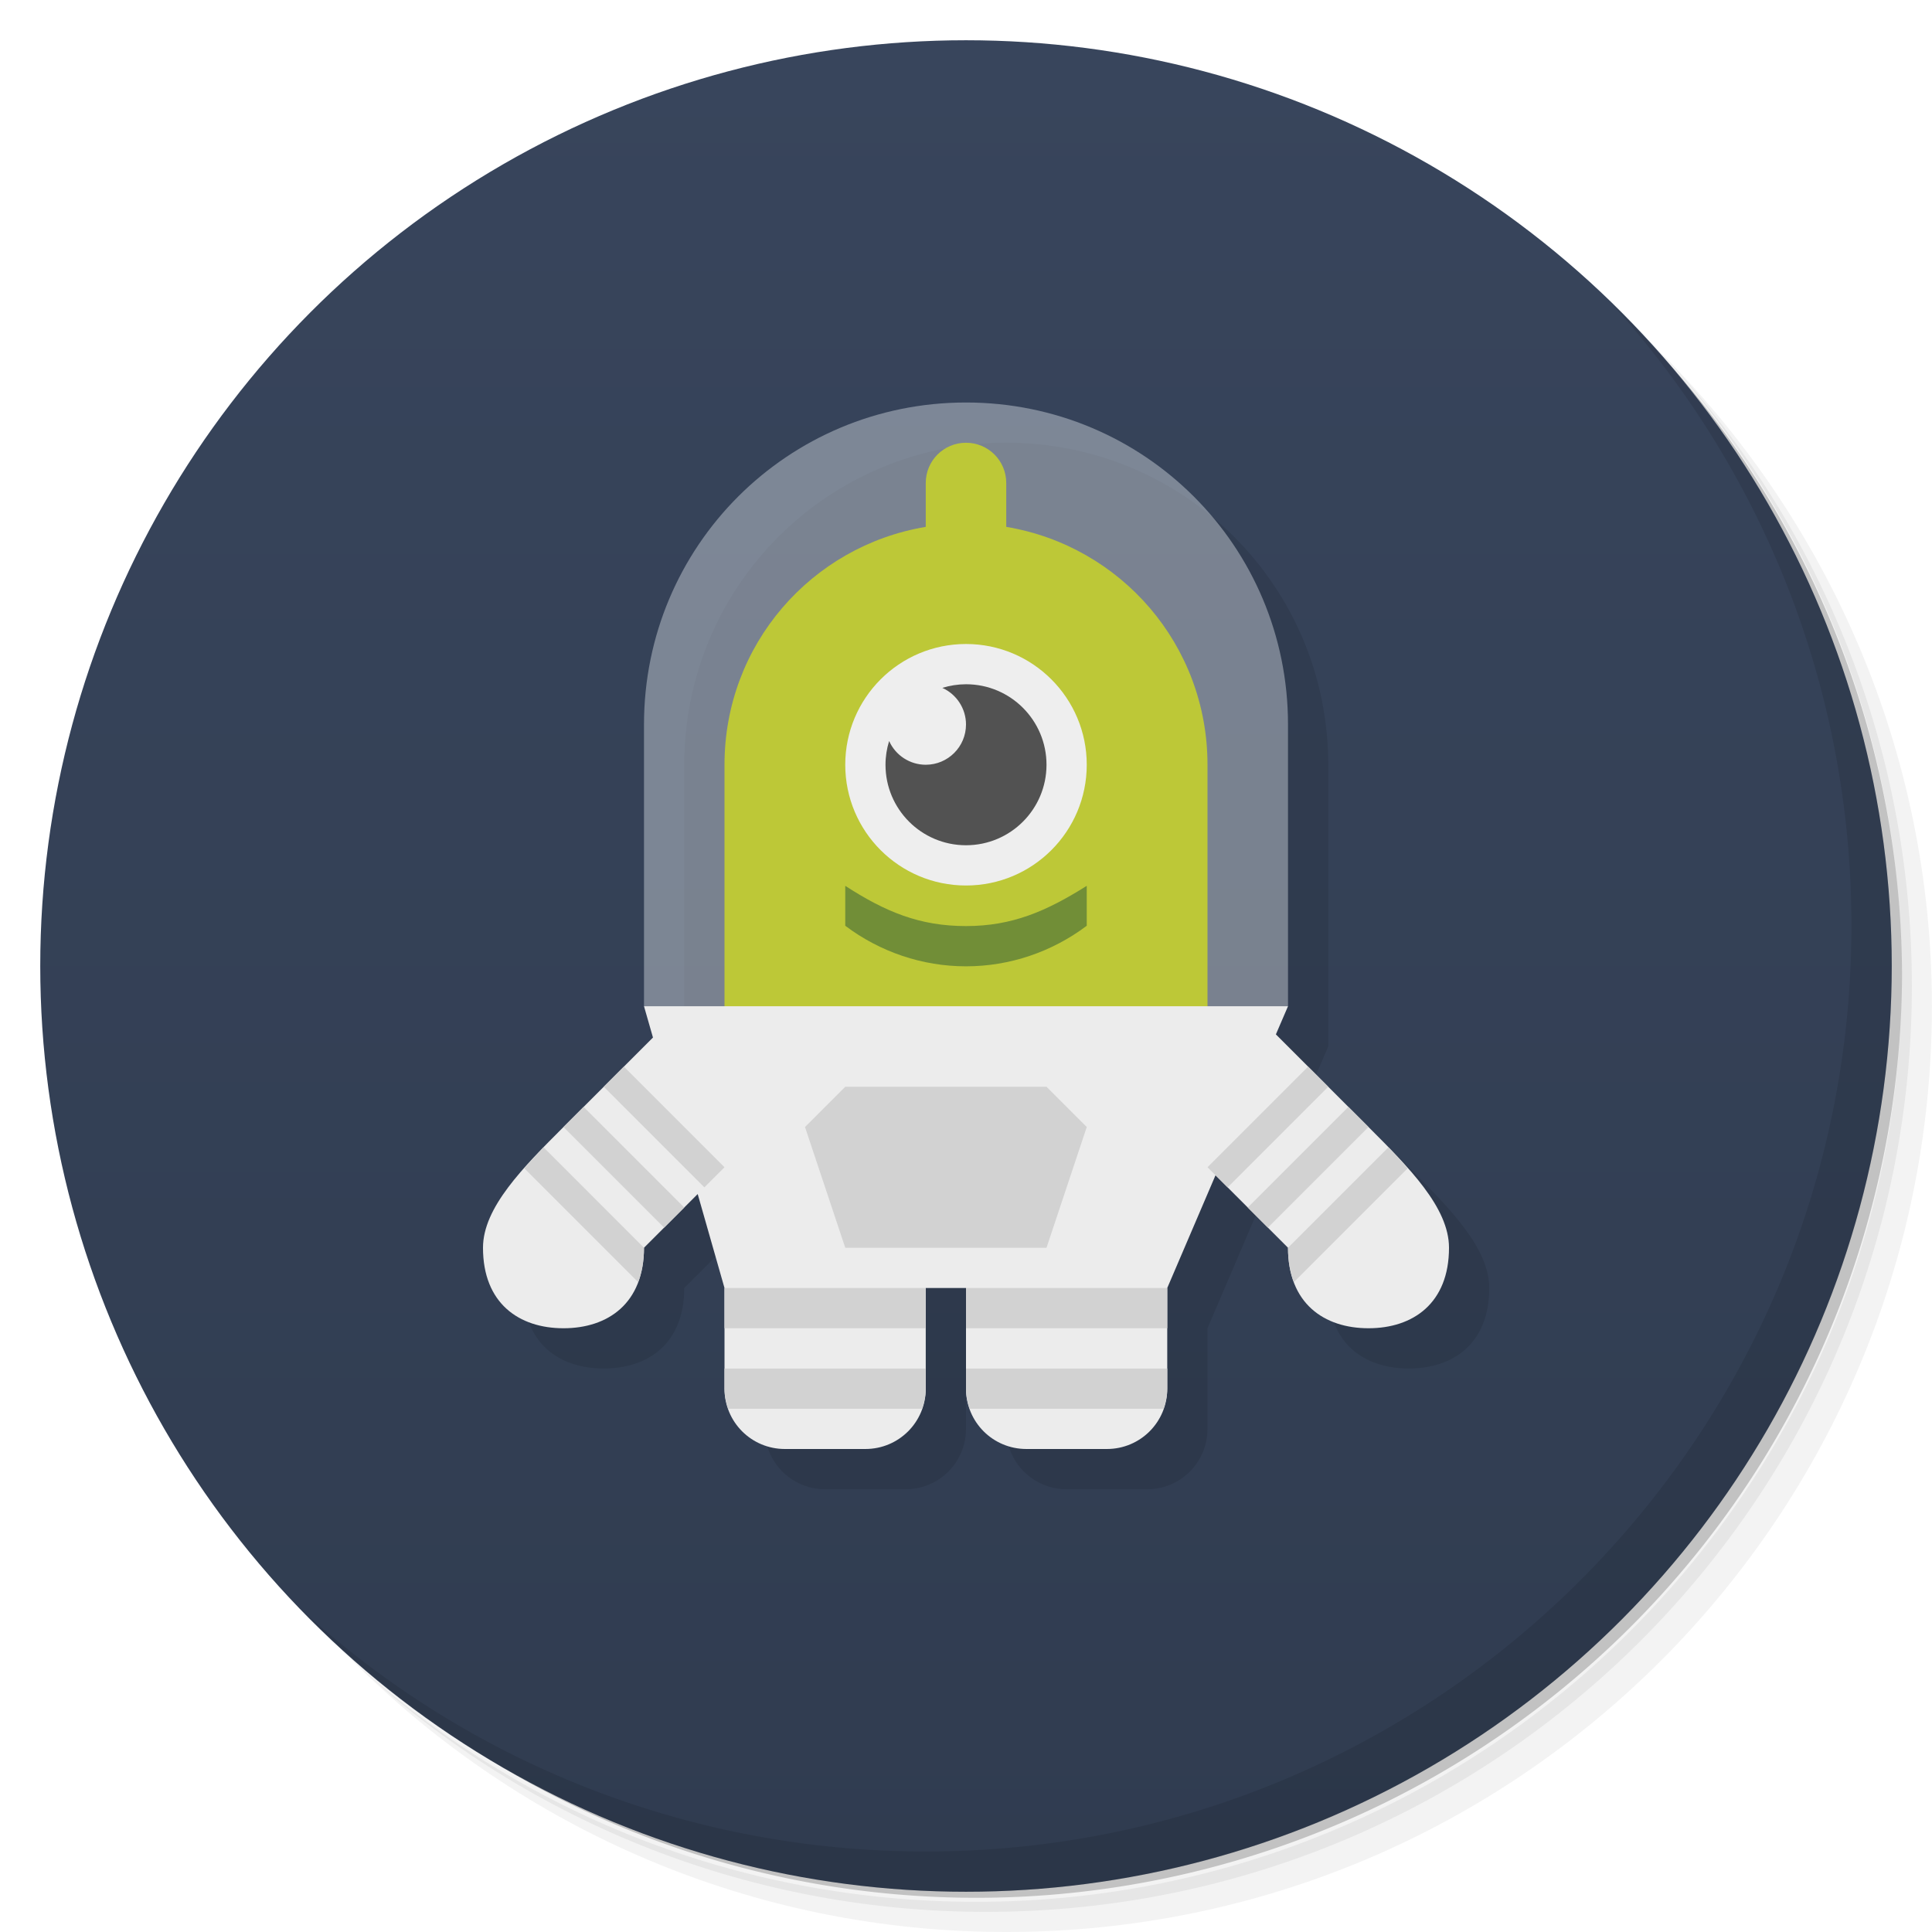 <svg version="1.1" viewBox="0 0 48 48" xmlns="http://www.w3.org/2000/svg">
 <defs>
  <linearGradient id="bg" x2="0" y1="1" y2="47" gradientUnits="userSpaceOnUse">
   <stop style="stop-color:#38455c" offset="0"/>
   <stop style="stop-color:#303c50" offset="1"/>
  </linearGradient>
 </defs>
 <path d="m36.31 5c5.859 4.062 9.688 10.831 9.688 18.5 0 12.426-10.07 22.5-22.5 22.5-7.669 0-14.438-3.828-18.5-9.688 1.037 1.822 2.306 3.499 3.781 4.969 4.085 3.712 9.514 5.969 15.469 5.969 12.703 0 23-10.298 23-23 0-5.954-2.256-11.384-5.969-15.469-1.469-1.475-3.147-2.744-4.969-3.781zm4.969 3.781c3.854 4.113 6.219 9.637 6.219 15.719 0 12.703-10.297 23-23 23-6.081 0-11.606-2.364-15.719-6.219 4.16 4.144 9.883 6.719 16.219 6.719 12.703 0 23-10.298 23-23 0-6.335-2.575-12.06-6.719-16.219z" style="opacity:.05"/>
 <path d="m41.28 8.781c3.712 4.085 5.969 9.514 5.969 15.469 0 12.703-10.297 23-23 23-5.954 0-11.384-2.256-15.469-5.969 4.113 3.854 9.637 6.219 15.719 6.219 12.703 0 23-10.298 23-23 0-6.081-2.364-11.606-6.219-15.719z" style="opacity:.1"/>
 <path d="m31.25 2.375c8.615 3.154 14.75 11.417 14.75 21.13 0 12.426-10.07 22.5-22.5 22.5-9.708 0-17.971-6.135-21.12-14.75a23 23 0 0 0 44.875-7 23 23 0 0 0-16-21.875z" style="opacity:.2"/>
 <circle cx="24" cy="24" r="23" style="fill:url(#bg)"/>
 <path d="m25 11c-4.432 0-8 3.568-8 8v7l0.223 0.777-2.223 2.223c-1 1-2 2-2 3 0 1.381 0.895 2 2 2 1.105 0 2-0.619 2-2l1.334-1.334 0.666 2.334v2.5c0 0.831 0.669 1.5 1.5 1.5h2c0.831 0 1.5-0.669 1.5-1.5v-2.5h1v2.5c0 0.831 0.669 1.5 1.5 1.5h2c0.831 0 1.5-0.669 1.5-1.5v-2.5l1.199-2.801 1.801 1.801c0 1.381 0.895 2 2 2s2-0.619 2-2c0-1-1-2-2-3l-2.301-2.301 0.301-0.699v-7c0-4.432-3.568-8-8-8z" style="fill-opacity:.939;opacity:.1;paint-order:normal"/>
 <path d="m40.03 7.531c3.712 4.084 5.969 9.514 5.969 15.469 0 12.703-10.297 23-23 23-5.954 0-11.384-2.256-15.469-5.969 4.178 4.291 10.01 6.969 16.469 6.969 12.703 0 23-10.298 23-23 0-6.462-2.677-12.291-6.969-16.469z" style="opacity:.1"/>
 <path d="m24 10c-4.432 0-8 3.568-8 8v7l8 1 8-1v-7c0-4.432-3.568-8-8-8z" style="fill-opacity:.392;fill:#ecf1f5;paint-order:normal"/>
 <path d="m24 11c-0.554 0-1 0.446-1 1v1.09c-2.844 0.474-5 2.928-5 5.91v7h12v-7c0-2.982-2.156-5.436-5-5.91v-1.09c0-0.554-0.446-1-1-1z" style="fill:#bdc837;paint-order:normal"/>
 <path d="m16 25 0.223 0.777-2.223 2.223c-1 1-2 2-2 3 0 1.381 0.895 2 2 2 1.105 0 2-0.619 2-2l1.334-1.334 0.666 2.334v2.5c0 0.831 0.669 1.5 1.5 1.5h2c0.831 0 1.5-0.669 1.5-1.5v-2.5h1v2.5c0 0.831 0.669 1.5 1.5 1.5h2c0.831 0 1.5-0.669 1.5-1.5v-2.5l1.199-2.801 1.801 1.801c0 1.381 0.895 2 2 2s2-0.619 2-2c0-1-1-2-2-3l-2.301-2.301 0.301-0.699h-15z" style="fill:#ececec;paint-order:normal"/>
 <circle cx="24" cy="19" r="3" style="fill:#eee;paint-order:normal"/>
 <path d="m24 17c-0.199 4.68e-4 -0.398 0.031-0.588 0.09 0.358 0.162 0.588 0.518 0.588 0.91 2.14e-4 0.552-0.448 1-1 1-0.393-3.04e-4 -0.749-0.231-0.91-0.59-0.059 0.191-0.09 0.39-0.09 0.59-2.42e-4 1.105 0.895 2 2 2s2-0.895 2-2-0.895-2-2-2z" style="fill:#525252;paint-order:normal"/>
 <path d="m15.5 26.5-0.5 0.5 2.5 2.5 0.5-0.5zm17 0-2.5 2.5 0.5 0.5 2.5-2.5zm-11.5 0.5-1 1 1 3h5l1-3-1-1zm-6.5 0.5-0.5 0.5 2.5 2.5 0.5-0.5zm19 0-2.5 2.5 0.5 0.5 2.5-2.5zm-19.994 1.006c-0.169 0.174-0.325 0.347-0.479 0.521l2.828 2.828c0.092-0.244 0.145-0.527 0.145-0.855zm20.988 0-2.494 2.494c0 0.329 0.052 0.611 0.145 0.855l2.828-2.828c-0.154-0.174-0.309-0.347-0.479-0.521zm-16.494 3.494v1h5v-1zm6 0v1h5v-1zm-6 2v0.5c0 0.177 0.036 0.343 0.092 0.5h4.816c0.056-0.157 0.092-0.323 0.092-0.5v-0.5zm6 0v0.5c0 0.177 0.036 0.343 0.092 0.5h4.816c0.056-0.157 0.092-0.323 0.092-0.5v-0.5z" style="fill:#d2d2d2;paint-order:normal"/>
 <path d="m21 22.008v0.992c0.865 0.652 1.917 1.008 3 1.008s2.135-0.356 3-1.008v-0.992c-1 0.63-1.851 1-3 1s-2-0.352-3-1z" style="fill:#718e37;paint-order:normal"/>
</svg>
